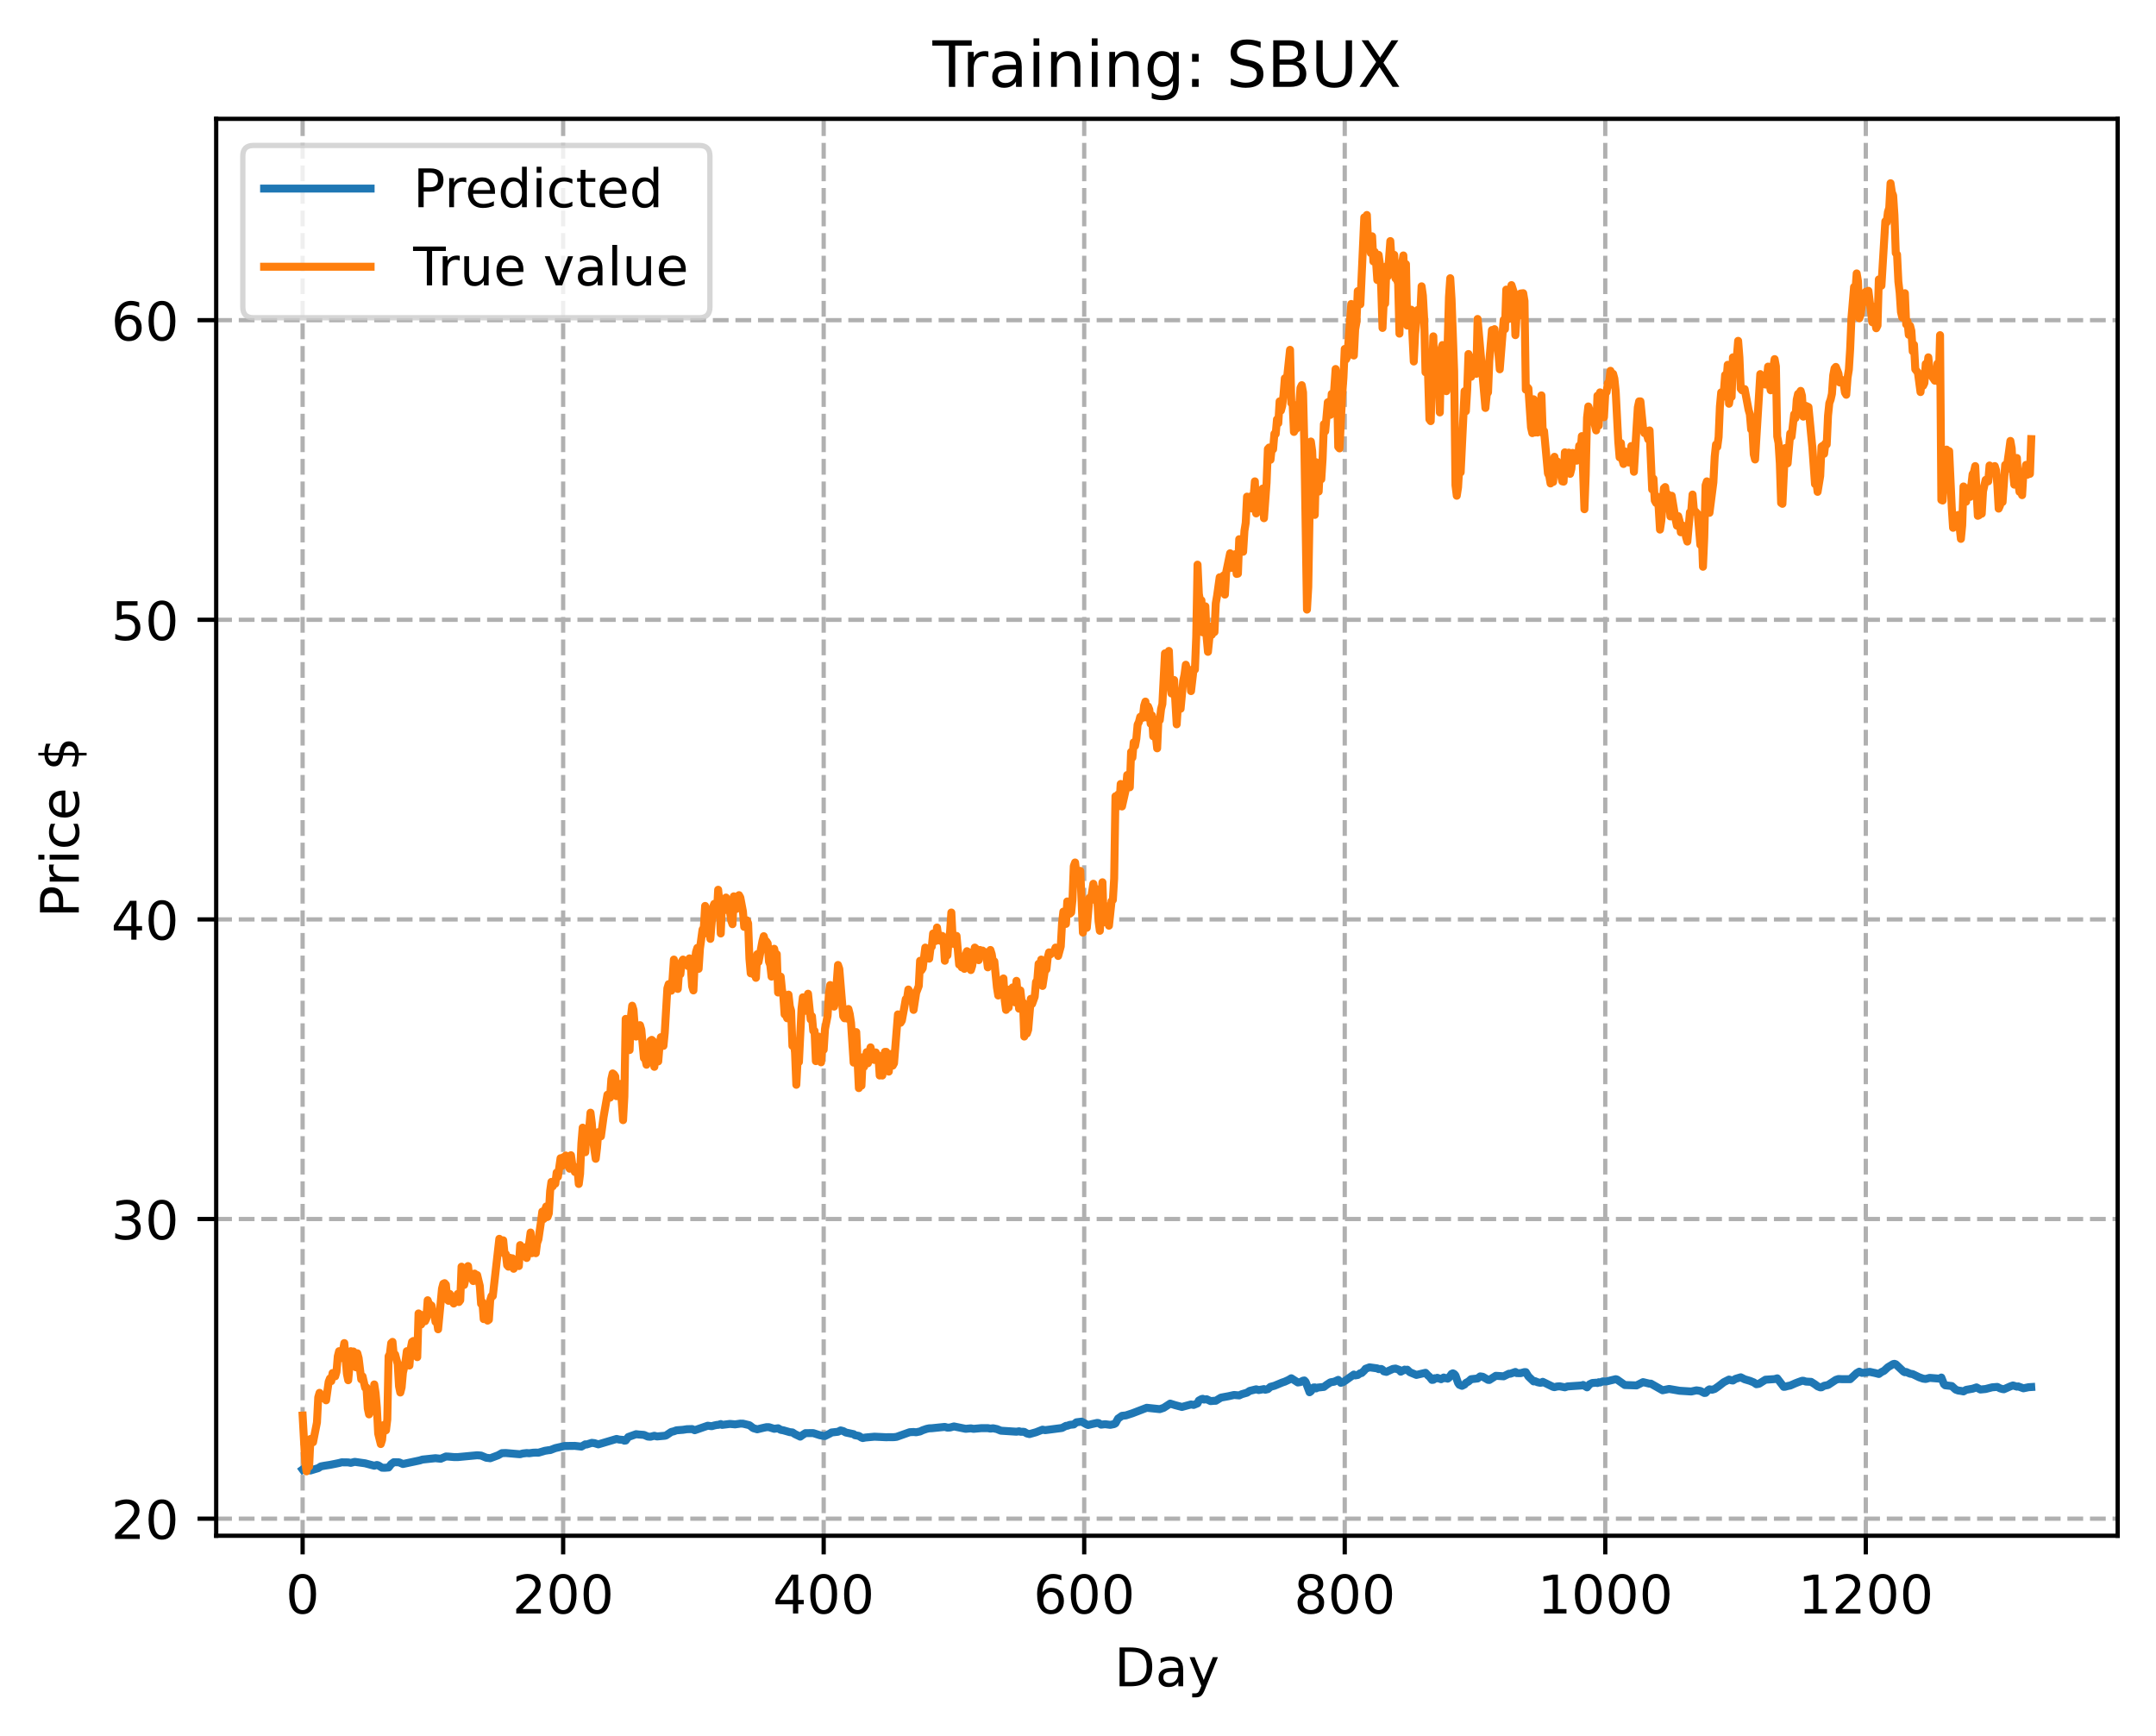 <?xml version="1.0" encoding="utf-8" standalone="no"?>
<!DOCTYPE svg PUBLIC "-//W3C//DTD SVG 1.1//EN"
  "http://www.w3.org/Graphics/SVG/1.1/DTD/svg11.dtd">
<!-- Created with matplotlib (https://matplotlib.org/) -->
<svg height="325.986pt" version="1.1" viewBox="0 0 404.923 325.986" width="404.923pt" xmlns="http://www.w3.org/2000/svg" xmlns:xlink="http://www.w3.org/1999/xlink">
 <defs>
  <style type="text/css">
*{stroke-linecap:butt;stroke-linejoin:round;}
  </style>
 </defs>
 <g id="figure_1">
  <g id="patch_1">
   <path d="M 0 325.986 
L 404.923 325.986 
L 404.923 0 
L 0 0 
z
" style="fill:#ffffff;"/>
  </g>
  <g id="axes_1">
   <g id="patch_2">
    <path d="M 40.603 288.43 
L 397.723 288.43 
L 397.723 22.318 
L 40.603 22.318 
z
" style="fill:#ffffff;"/>
   </g>
   <g id="matplotlib.axis_1">
    <g id="xtick_1">
     <g id="line2d_1">
      <path clip-path="url(#pb354786090)" d="M 56.836 288.43 
L 56.836 22.318 
" style="fill:none;stroke:#b0b0b0;stroke-dasharray:2.96,1.28;stroke-dashoffset:0;stroke-width:0.8;"/>
     </g>
     <g id="line2d_2">
      <defs>
       <path d="M 0 0 
L 0 3.5 
" id="m72a0cb906c" style="stroke:#000000;stroke-width:0.8;"/>
      </defs>
      <g>
       <use style="stroke:#000000;stroke-width:0.8;" x="56.836" xlink:href="#m72a0cb906c" y="288.43"/>
      </g>
     </g>
     <g id="text_1">
      <!-- 0 -->
      <defs>
       <path d="M 31.781 66.406 
Q 24.172 66.406 20.328 58.906 
Q 16.5 51.422 16.5 36.375 
Q 16.5 21.391 20.328 13.891 
Q 24.172 6.391 31.781 6.391 
Q 39.453 6.391 43.281 13.891 
Q 47.125 21.391 47.125 36.375 
Q 47.125 51.422 43.281 58.906 
Q 39.453 66.406 31.781 66.406 
z
M 31.781 74.219 
Q 44.047 74.219 50.516 64.516 
Q 56.984 54.828 56.984 36.375 
Q 56.984 17.969 50.516 8.266 
Q 44.047 -1.422 31.781 -1.422 
Q 19.531 -1.422 13.062 8.266 
Q 6.594 17.969 6.594 36.375 
Q 6.594 54.828 13.062 64.516 
Q 19.531 74.219 31.781 74.219 
z
" id="DejaVuSans-48"/>
      </defs>
      <g transform="translate(53.655 303.029)scale(0.1 -0.1)">
       <use xlink:href="#DejaVuSans-48"/>
      </g>
     </g>
    </g>
    <g id="xtick_2">
     <g id="line2d_3">
      <path clip-path="url(#pb354786090)" d="M 105.766 288.43 
L 105.766 22.318 
" style="fill:none;stroke:#b0b0b0;stroke-dasharray:2.96,1.28;stroke-dashoffset:0;stroke-width:0.8;"/>
     </g>
     <g id="line2d_4">
      <g>
       <use style="stroke:#000000;stroke-width:0.8;" x="105.766" xlink:href="#m72a0cb906c" y="288.43"/>
      </g>
     </g>
     <g id="text_2">
      <!-- 200 -->
      <defs>
       <path d="M 19.188 8.297 
L 53.609 8.297 
L 53.609 0 
L 7.328 0 
L 7.328 8.297 
Q 12.938 14.109 22.625 23.891 
Q 32.328 33.688 34.812 36.531 
Q 39.547 41.844 41.422 45.531 
Q 43.312 49.219 43.312 52.781 
Q 43.312 58.594 39.234 62.25 
Q 35.156 65.922 28.609 65.922 
Q 23.969 65.922 18.812 64.312 
Q 13.672 62.703 7.812 59.422 
L 7.812 69.391 
Q 13.766 71.781 18.938 73 
Q 24.125 74.219 28.422 74.219 
Q 39.75 74.219 46.484 68.547 
Q 53.219 62.891 53.219 53.422 
Q 53.219 48.922 51.531 44.891 
Q 49.859 40.875 45.406 35.406 
Q 44.188 33.984 37.641 27.219 
Q 31.109 20.453 19.188 8.297 
z
" id="DejaVuSans-50"/>
      </defs>
      <g transform="translate(96.223 303.029)scale(0.1 -0.1)">
       <use xlink:href="#DejaVuSans-50"/>
       <use x="63.623" xlink:href="#DejaVuSans-48"/>
       <use x="127.246" xlink:href="#DejaVuSans-48"/>
      </g>
     </g>
    </g>
    <g id="xtick_3">
     <g id="line2d_5">
      <path clip-path="url(#pb354786090)" d="M 154.697 288.43 
L 154.697 22.318 
" style="fill:none;stroke:#b0b0b0;stroke-dasharray:2.96,1.28;stroke-dashoffset:0;stroke-width:0.8;"/>
     </g>
     <g id="line2d_6">
      <g>
       <use style="stroke:#000000;stroke-width:0.8;" x="154.697" xlink:href="#m72a0cb906c" y="288.43"/>
      </g>
     </g>
     <g id="text_3">
      <!-- 400 -->
      <defs>
       <path d="M 37.797 64.312 
L 12.891 25.391 
L 37.797 25.391 
z
M 35.203 72.906 
L 47.609 72.906 
L 47.609 25.391 
L 58.016 25.391 
L 58.016 17.188 
L 47.609 17.188 
L 47.609 0 
L 37.797 0 
L 37.797 17.188 
L 4.891 17.188 
L 4.891 26.703 
z
" id="DejaVuSans-52"/>
      </defs>
      <g transform="translate(145.153 303.029)scale(0.1 -0.1)">
       <use xlink:href="#DejaVuSans-52"/>
       <use x="63.623" xlink:href="#DejaVuSans-48"/>
       <use x="127.246" xlink:href="#DejaVuSans-48"/>
      </g>
     </g>
    </g>
    <g id="xtick_4">
     <g id="line2d_7">
      <path clip-path="url(#pb354786090)" d="M 203.628 288.43 
L 203.628 22.318 
" style="fill:none;stroke:#b0b0b0;stroke-dasharray:2.96,1.28;stroke-dashoffset:0;stroke-width:0.8;"/>
     </g>
     <g id="line2d_8">
      <g>
       <use style="stroke:#000000;stroke-width:0.8;" x="203.628" xlink:href="#m72a0cb906c" y="288.43"/>
      </g>
     </g>
     <g id="text_4">
      <!-- 600 -->
      <defs>
       <path d="M 33.016 40.375 
Q 26.375 40.375 22.484 35.828 
Q 18.609 31.297 18.609 23.391 
Q 18.609 15.531 22.484 10.953 
Q 26.375 6.391 33.016 6.391 
Q 39.656 6.391 43.531 10.953 
Q 47.406 15.531 47.406 23.391 
Q 47.406 31.297 43.531 35.828 
Q 39.656 40.375 33.016 40.375 
z
M 52.594 71.297 
L 52.594 62.312 
Q 48.875 64.062 45.094 64.984 
Q 41.312 65.922 37.594 65.922 
Q 27.828 65.922 22.672 59.328 
Q 17.531 52.734 16.797 39.406 
Q 19.672 43.656 24.016 45.922 
Q 28.375 48.188 33.594 48.188 
Q 44.578 48.188 50.953 41.516 
Q 57.328 34.859 57.328 23.391 
Q 57.328 12.156 50.688 5.359 
Q 44.047 -1.422 33.016 -1.422 
Q 20.359 -1.422 13.672 8.266 
Q 6.984 17.969 6.984 36.375 
Q 6.984 53.656 15.188 63.938 
Q 23.391 74.219 37.203 74.219 
Q 40.922 74.219 44.703 73.484 
Q 48.484 72.75 52.594 71.297 
z
" id="DejaVuSans-54"/>
      </defs>
      <g transform="translate(194.084 303.029)scale(0.1 -0.1)">
       <use xlink:href="#DejaVuSans-54"/>
       <use x="63.623" xlink:href="#DejaVuSans-48"/>
       <use x="127.246" xlink:href="#DejaVuSans-48"/>
      </g>
     </g>
    </g>
    <g id="xtick_5">
     <g id="line2d_9">
      <path clip-path="url(#pb354786090)" d="M 252.558 288.43 
L 252.558 22.318 
" style="fill:none;stroke:#b0b0b0;stroke-dasharray:2.96,1.28;stroke-dashoffset:0;stroke-width:0.8;"/>
     </g>
     <g id="line2d_10">
      <g>
       <use style="stroke:#000000;stroke-width:0.8;" x="252.558" xlink:href="#m72a0cb906c" y="288.43"/>
      </g>
     </g>
     <g id="text_5">
      <!-- 800 -->
      <defs>
       <path d="M 31.781 34.625 
Q 24.75 34.625 20.719 30.859 
Q 16.703 27.094 16.703 20.516 
Q 16.703 13.922 20.719 10.156 
Q 24.75 6.391 31.781 6.391 
Q 38.812 6.391 42.859 10.172 
Q 46.922 13.969 46.922 20.516 
Q 46.922 27.094 42.891 30.859 
Q 38.875 34.625 31.781 34.625 
z
M 21.922 38.812 
Q 15.578 40.375 12.031 44.719 
Q 8.5 49.078 8.5 55.328 
Q 8.5 64.062 14.719 69.141 
Q 20.953 74.219 31.781 74.219 
Q 42.672 74.219 48.875 69.141 
Q 55.078 64.062 55.078 55.328 
Q 55.078 49.078 51.531 44.719 
Q 48 40.375 41.703 38.812 
Q 48.828 37.156 52.797 32.312 
Q 56.781 27.484 56.781 20.516 
Q 56.781 9.906 50.312 4.234 
Q 43.844 -1.422 31.781 -1.422 
Q 19.734 -1.422 13.25 4.234 
Q 6.781 9.906 6.781 20.516 
Q 6.781 27.484 10.781 32.312 
Q 14.797 37.156 21.922 38.812 
z
M 18.312 54.391 
Q 18.312 48.734 21.844 45.562 
Q 25.391 42.391 31.781 42.391 
Q 38.141 42.391 41.719 45.562 
Q 45.312 48.734 45.312 54.391 
Q 45.312 60.062 41.719 63.234 
Q 38.141 66.406 31.781 66.406 
Q 25.391 66.406 21.844 63.234 
Q 18.312 60.062 18.312 54.391 
z
" id="DejaVuSans-56"/>
      </defs>
      <g transform="translate(243.015 303.029)scale(0.1 -0.1)">
       <use xlink:href="#DejaVuSans-56"/>
       <use x="63.623" xlink:href="#DejaVuSans-48"/>
       <use x="127.246" xlink:href="#DejaVuSans-48"/>
      </g>
     </g>
    </g>
    <g id="xtick_6">
     <g id="line2d_11">
      <path clip-path="url(#pb354786090)" d="M 301.489 288.43 
L 301.489 22.318 
" style="fill:none;stroke:#b0b0b0;stroke-dasharray:2.96,1.28;stroke-dashoffset:0;stroke-width:0.8;"/>
     </g>
     <g id="line2d_12">
      <g>
       <use style="stroke:#000000;stroke-width:0.8;" x="301.489" xlink:href="#m72a0cb906c" y="288.43"/>
      </g>
     </g>
     <g id="text_6">
      <!-- 1000 -->
      <defs>
       <path d="M 12.406 8.297 
L 28.516 8.297 
L 28.516 63.922 
L 10.984 60.406 
L 10.984 69.391 
L 28.422 72.906 
L 38.281 72.906 
L 38.281 8.297 
L 54.391 8.297 
L 54.391 0 
L 12.406 0 
z
" id="DejaVuSans-49"/>
      </defs>
      <g transform="translate(288.764 303.029)scale(0.1 -0.1)">
       <use xlink:href="#DejaVuSans-49"/>
       <use x="63.623" xlink:href="#DejaVuSans-48"/>
       <use x="127.246" xlink:href="#DejaVuSans-48"/>
       <use x="190.869" xlink:href="#DejaVuSans-48"/>
      </g>
     </g>
    </g>
    <g id="xtick_7">
     <g id="line2d_13">
      <path clip-path="url(#pb354786090)" d="M 350.419 288.43 
L 350.419 22.318 
" style="fill:none;stroke:#b0b0b0;stroke-dasharray:2.96,1.28;stroke-dashoffset:0;stroke-width:0.8;"/>
     </g>
     <g id="line2d_14">
      <g>
       <use style="stroke:#000000;stroke-width:0.8;" x="350.419" xlink:href="#m72a0cb906c" y="288.43"/>
      </g>
     </g>
     <g id="text_7">
      <!-- 1200 -->
      <g transform="translate(337.694 303.029)scale(0.1 -0.1)">
       <use xlink:href="#DejaVuSans-49"/>
       <use x="63.623" xlink:href="#DejaVuSans-50"/>
       <use x="127.246" xlink:href="#DejaVuSans-48"/>
       <use x="190.869" xlink:href="#DejaVuSans-48"/>
      </g>
     </g>
    </g>
    <g id="text_8">
     <!-- Day -->
     <defs>
      <path d="M 19.672 64.797 
L 19.672 8.109 
L 31.594 8.109 
Q 46.688 8.109 53.688 14.938 
Q 60.688 21.781 60.688 36.531 
Q 60.688 51.172 53.688 57.984 
Q 46.688 64.797 31.594 64.797 
z
M 9.812 72.906 
L 30.078 72.906 
Q 51.266 72.906 61.172 64.094 
Q 71.094 55.281 71.094 36.531 
Q 71.094 17.672 61.125 8.828 
Q 51.172 0 30.078 0 
L 9.812 0 
z
" id="DejaVuSans-68"/>
      <path d="M 34.281 27.484 
Q 23.391 27.484 19.188 25 
Q 14.984 22.516 14.984 16.5 
Q 14.984 11.719 18.141 8.906 
Q 21.297 6.109 26.703 6.109 
Q 34.188 6.109 38.703 11.406 
Q 43.219 16.703 43.219 25.484 
L 43.219 27.484 
z
M 52.203 31.203 
L 52.203 0 
L 43.219 0 
L 43.219 8.297 
Q 40.141 3.328 35.547 0.953 
Q 30.953 -1.422 24.312 -1.422 
Q 15.922 -1.422 10.953 3.297 
Q 6 8.016 6 15.922 
Q 6 25.141 12.172 29.828 
Q 18.359 34.516 30.609 34.516 
L 43.219 34.516 
L 43.219 35.406 
Q 43.219 41.609 39.141 45 
Q 35.062 48.391 27.688 48.391 
Q 23 48.391 18.547 47.266 
Q 14.109 46.141 10.016 43.891 
L 10.016 52.203 
Q 14.938 54.109 19.578 55.047 
Q 24.219 56 28.609 56 
Q 40.484 56 46.344 49.844 
Q 52.203 43.703 52.203 31.203 
z
" id="DejaVuSans-97"/>
      <path d="M 32.172 -5.078 
Q 28.375 -14.844 24.75 -17.812 
Q 21.141 -20.797 15.094 -20.797 
L 7.906 -20.797 
L 7.906 -13.281 
L 13.188 -13.281 
Q 16.891 -13.281 18.938 -11.516 
Q 21 -9.766 23.484 -3.219 
L 25.094 0.875 
L 2.984 54.688 
L 12.5 54.688 
L 29.594 11.922 
L 46.688 54.688 
L 56.203 54.688 
z
" id="DejaVuSans-121"/>
     </defs>
     <g transform="translate(209.29 316.707)scale(0.1 -0.1)">
      <use xlink:href="#DejaVuSans-68"/>
      <use x="77.002" xlink:href="#DejaVuSans-97"/>
      <use x="138.281" xlink:href="#DejaVuSans-121"/>
     </g>
    </g>
   </g>
   <g id="matplotlib.axis_2">
    <g id="ytick_1">
     <g id="line2d_15">
      <path clip-path="url(#pb354786090)" d="M 40.603 285.225 
L 397.723 285.225 
" style="fill:none;stroke:#b0b0b0;stroke-dasharray:2.96,1.28;stroke-dashoffset:0;stroke-width:0.8;"/>
     </g>
     <g id="line2d_16">
      <defs>
       <path d="M 0 0 
L -3.5 0 
" id="m57596d3635" style="stroke:#000000;stroke-width:0.8;"/>
      </defs>
      <g>
       <use style="stroke:#000000;stroke-width:0.8;" x="40.603" xlink:href="#m57596d3635" y="285.225"/>
      </g>
     </g>
     <g id="text_9">
      <!-- 20 -->
      <g transform="translate(20.878 289.025)scale(0.1 -0.1)">
       <use xlink:href="#DejaVuSans-50"/>
       <use x="63.623" xlink:href="#DejaVuSans-48"/>
      </g>
     </g>
    </g>
    <g id="ytick_2">
     <g id="line2d_17">
      <path clip-path="url(#pb354786090)" d="M 40.603 228.952 
L 397.723 228.952 
" style="fill:none;stroke:#b0b0b0;stroke-dasharray:2.96,1.28;stroke-dashoffset:0;stroke-width:0.8;"/>
     </g>
     <g id="line2d_18">
      <g>
       <use style="stroke:#000000;stroke-width:0.8;" x="40.603" xlink:href="#m57596d3635" y="228.952"/>
      </g>
     </g>
     <g id="text_10">
      <!-- 30 -->
      <defs>
       <path d="M 40.578 39.312 
Q 47.656 37.797 51.625 33 
Q 55.609 28.219 55.609 21.188 
Q 55.609 10.406 48.188 4.484 
Q 40.766 -1.422 27.094 -1.422 
Q 22.516 -1.422 17.656 -0.516 
Q 12.797 0.391 7.625 2.203 
L 7.625 11.719 
Q 11.719 9.328 16.594 8.109 
Q 21.484 6.891 26.812 6.891 
Q 36.078 6.891 40.938 10.547 
Q 45.797 14.203 45.797 21.188 
Q 45.797 27.641 41.281 31.266 
Q 36.766 34.906 28.719 34.906 
L 20.219 34.906 
L 20.219 43.016 
L 29.109 43.016 
Q 36.375 43.016 40.234 45.922 
Q 44.094 48.828 44.094 54.297 
Q 44.094 59.906 40.109 62.906 
Q 36.141 65.922 28.719 65.922 
Q 24.656 65.922 20.016 65.031 
Q 15.375 64.156 9.812 62.312 
L 9.812 71.094 
Q 15.438 72.656 20.344 73.438 
Q 25.25 74.219 29.594 74.219 
Q 40.828 74.219 47.359 69.109 
Q 53.906 64.016 53.906 55.328 
Q 53.906 49.266 50.438 45.094 
Q 46.969 40.922 40.578 39.312 
z
" id="DejaVuSans-51"/>
      </defs>
      <g transform="translate(20.878 232.751)scale(0.1 -0.1)">
       <use xlink:href="#DejaVuSans-51"/>
       <use x="63.623" xlink:href="#DejaVuSans-48"/>
      </g>
     </g>
    </g>
    <g id="ytick_3">
     <g id="line2d_19">
      <path clip-path="url(#pb354786090)" d="M 40.603 172.678 
L 397.723 172.678 
" style="fill:none;stroke:#b0b0b0;stroke-dasharray:2.96,1.28;stroke-dashoffset:0;stroke-width:0.8;"/>
     </g>
     <g id="line2d_20">
      <g>
       <use style="stroke:#000000;stroke-width:0.8;" x="40.603" xlink:href="#m57596d3635" y="172.678"/>
      </g>
     </g>
     <g id="text_11">
      <!-- 40 -->
      <g transform="translate(20.878 176.477)scale(0.1 -0.1)">
       <use xlink:href="#DejaVuSans-52"/>
       <use x="63.623" xlink:href="#DejaVuSans-48"/>
      </g>
     </g>
    </g>
    <g id="ytick_4">
     <g id="line2d_21">
      <path clip-path="url(#pb354786090)" d="M 40.603 116.405 
L 397.723 116.405 
" style="fill:none;stroke:#b0b0b0;stroke-dasharray:2.96,1.28;stroke-dashoffset:0;stroke-width:0.8;"/>
     </g>
     <g id="line2d_22">
      <g>
       <use style="stroke:#000000;stroke-width:0.8;" x="40.603" xlink:href="#m57596d3635" y="116.405"/>
      </g>
     </g>
     <g id="text_12">
      <!-- 50 -->
      <defs>
       <path d="M 10.797 72.906 
L 49.516 72.906 
L 49.516 64.594 
L 19.828 64.594 
L 19.828 46.734 
Q 21.969 47.469 24.109 47.828 
Q 26.266 48.188 28.422 48.188 
Q 40.625 48.188 47.75 41.5 
Q 54.891 34.812 54.891 23.391 
Q 54.891 11.625 47.562 5.094 
Q 40.234 -1.422 26.906 -1.422 
Q 22.312 -1.422 17.547 -0.641 
Q 12.797 0.141 7.719 1.703 
L 7.719 11.625 
Q 12.109 9.234 16.797 8.062 
Q 21.484 6.891 26.703 6.891 
Q 35.156 6.891 40.078 11.328 
Q 45.016 15.766 45.016 23.391 
Q 45.016 31 40.078 35.438 
Q 35.156 39.891 26.703 39.891 
Q 22.75 39.891 18.812 39.016 
Q 14.891 38.141 10.797 36.281 
z
" id="DejaVuSans-53"/>
      </defs>
      <g transform="translate(20.878 120.204)scale(0.1 -0.1)">
       <use xlink:href="#DejaVuSans-53"/>
       <use x="63.623" xlink:href="#DejaVuSans-48"/>
      </g>
     </g>
    </g>
    <g id="ytick_5">
     <g id="line2d_23">
      <path clip-path="url(#pb354786090)" d="M 40.603 60.131 
L 397.723 60.131 
" style="fill:none;stroke:#b0b0b0;stroke-dasharray:2.96,1.28;stroke-dashoffset:0;stroke-width:0.8;"/>
     </g>
     <g id="line2d_24">
      <g>
       <use style="stroke:#000000;stroke-width:0.8;" x="40.603" xlink:href="#m57596d3635" y="60.131"/>
      </g>
     </g>
     <g id="text_13">
      <!-- 60 -->
      <g transform="translate(20.878 63.93)scale(0.1 -0.1)">
       <use xlink:href="#DejaVuSans-54"/>
       <use x="63.623" xlink:href="#DejaVuSans-48"/>
      </g>
     </g>
    </g>
    <g id="text_14">
     <!-- Price $ -->
     <defs>
      <path d="M 19.672 64.797 
L 19.672 37.406 
L 32.078 37.406 
Q 38.969 37.406 42.719 40.969 
Q 46.484 44.531 46.484 51.125 
Q 46.484 57.672 42.719 61.234 
Q 38.969 64.797 32.078 64.797 
z
M 9.812 72.906 
L 32.078 72.906 
Q 44.344 72.906 50.609 67.359 
Q 56.891 61.812 56.891 51.125 
Q 56.891 40.328 50.609 34.812 
Q 44.344 29.297 32.078 29.297 
L 19.672 29.297 
L 19.672 0 
L 9.812 0 
z
" id="DejaVuSans-80"/>
      <path d="M 41.109 46.297 
Q 39.594 47.172 37.812 47.578 
Q 36.031 48 33.891 48 
Q 26.266 48 22.188 43.047 
Q 18.109 38.094 18.109 28.812 
L 18.109 0 
L 9.078 0 
L 9.078 54.688 
L 18.109 54.688 
L 18.109 46.188 
Q 20.953 51.172 25.484 53.578 
Q 30.031 56 36.531 56 
Q 37.453 56 38.578 55.875 
Q 39.703 55.766 41.062 55.516 
z
" id="DejaVuSans-114"/>
      <path d="M 9.422 54.688 
L 18.406 54.688 
L 18.406 0 
L 9.422 0 
z
M 9.422 75.984 
L 18.406 75.984 
L 18.406 64.594 
L 9.422 64.594 
z
" id="DejaVuSans-105"/>
      <path d="M 48.781 52.594 
L 48.781 44.188 
Q 44.969 46.297 41.141 47.344 
Q 37.312 48.391 33.406 48.391 
Q 24.656 48.391 19.812 42.844 
Q 14.984 37.312 14.984 27.297 
Q 14.984 17.281 19.812 11.734 
Q 24.656 6.203 33.406 6.203 
Q 37.312 6.203 41.141 7.25 
Q 44.969 8.297 48.781 10.406 
L 48.781 2.094 
Q 45.016 0.344 40.984 -0.531 
Q 36.969 -1.422 32.422 -1.422 
Q 20.062 -1.422 12.781 6.344 
Q 5.516 14.109 5.516 27.297 
Q 5.516 40.672 12.859 48.328 
Q 20.219 56 33.016 56 
Q 37.156 56 41.109 55.141 
Q 45.062 54.297 48.781 52.594 
z
" id="DejaVuSans-99"/>
      <path d="M 56.203 29.594 
L 56.203 25.203 
L 14.891 25.203 
Q 15.484 15.922 20.484 11.062 
Q 25.484 6.203 34.422 6.203 
Q 39.594 6.203 44.453 7.469 
Q 49.312 8.734 54.109 11.281 
L 54.109 2.781 
Q 49.266 0.734 44.188 -0.344 
Q 39.109 -1.422 33.891 -1.422 
Q 20.797 -1.422 13.156 6.188 
Q 5.516 13.812 5.516 26.812 
Q 5.516 40.234 12.766 48.109 
Q 20.016 56 32.328 56 
Q 43.359 56 49.781 48.891 
Q 56.203 41.797 56.203 29.594 
z
M 47.219 32.234 
Q 47.125 39.594 43.094 43.984 
Q 39.062 48.391 32.422 48.391 
Q 24.906 48.391 20.391 44.141 
Q 15.875 39.891 15.188 32.172 
z
" id="DejaVuSans-101"/>
      <path id="DejaVuSans-32"/>
      <path d="M 33.797 -14.703 
L 28.906 -14.703 
L 28.859 0 
Q 23.734 0.094 18.609 1.188 
Q 13.484 2.297 8.297 4.5 
L 8.297 13.281 
Q 13.281 10.156 18.375 8.562 
Q 23.484 6.984 28.906 6.938 
L 28.906 29.203 
Q 18.109 30.953 13.203 35.156 
Q 8.297 39.359 8.297 46.688 
Q 8.297 54.641 13.625 59.219 
Q 18.953 63.812 28.906 64.5 
L 28.906 75.984 
L 33.797 75.984 
L 33.797 64.656 
Q 38.328 64.453 42.578 63.688 
Q 46.828 62.938 50.875 61.625 
L 50.875 53.078 
Q 46.828 55.125 42.547 56.25 
Q 38.281 57.375 33.797 57.562 
L 33.797 36.719 
Q 44.875 35.016 50.094 30.609 
Q 55.328 26.219 55.328 18.609 
Q 55.328 10.359 49.781 5.594 
Q 44.234 0.828 33.797 0.094 
z
M 28.906 37.594 
L 28.906 57.625 
Q 23.25 56.984 20.266 54.391 
Q 17.281 51.812 17.281 47.516 
Q 17.281 43.312 20.031 40.969 
Q 22.797 38.625 28.906 37.594 
z
M 33.797 28.219 
L 33.797 7.078 
Q 39.984 7.906 43.141 10.594 
Q 46.297 13.281 46.297 17.672 
Q 46.297 21.969 43.281 24.5 
Q 40.281 27.047 33.797 28.219 
z
" id="DejaVuSans-36"/>
     </defs>
     <g transform="translate(14.798 172.342)rotate(-90)scale(0.1 -0.1)">
      <use xlink:href="#DejaVuSans-80"/>
      <use x="58.553" xlink:href="#DejaVuSans-114"/>
      <use x="99.666" xlink:href="#DejaVuSans-105"/>
      <use x="127.449" xlink:href="#DejaVuSans-99"/>
      <use x="182.43" xlink:href="#DejaVuSans-101"/>
      <use x="243.953" xlink:href="#DejaVuSans-32"/>
      <use x="275.74" xlink:href="#DejaVuSans-36"/>
     </g>
    </g>
   </g>
   <g id="line2d_25">
    <path clip-path="url(#pb354786090)" d="M 56.836 275.993 
L 57.081 275.816 
L 57.325 275.83 
L 58.059 276.127 
L 58.304 276.177 
L 59.038 275.955 
L 59.772 275.737 
L 60.261 275.411 
L 60.995 275.273 
L 61.974 275.121 
L 62.952 274.926 
L 63.686 274.774 
L 64.175 274.643 
L 65.399 274.658 
L 65.888 274.745 
L 66.622 274.557 
L 68.579 274.831 
L 70.292 275.283 
L 70.781 275.142 
L 71.026 275.205 
L 71.76 275.655 
L 72.249 275.669 
L 72.983 275.613 
L 73.472 274.987 
L 73.962 274.623 
L 74.94 274.643 
L 75.674 274.959 
L 78.855 274.284 
L 79.344 274.126 
L 81.79 273.868 
L 82.769 273.973 
L 83.748 273.548 
L 84.237 273.568 
L 85.216 273.654 
L 85.95 273.663 
L 89.619 273.317 
L 90.353 273.375 
L 91.332 273.784 
L 91.821 273.839 
L 92.066 273.878 
L 93.534 273.329 
L 94.268 272.923 
L 95.002 272.897 
L 97.448 273.11 
L 97.693 273.118 
L 98.182 272.986 
L 98.916 272.903 
L 99.405 272.936 
L 100.139 272.839 
L 100.629 272.818 
L 101.118 272.836 
L 101.852 272.623 
L 102.341 272.477 
L 103.075 272.361 
L 103.32 272.352 
L 104.299 271.975 
L 105.277 271.752 
L 106.011 271.578 
L 107.968 271.555 
L 109.192 271.69 
L 109.926 271.264 
L 110.17 271.296 
L 111.149 270.987 
L 111.638 271.042 
L 112.372 271.27 
L 115.797 270.252 
L 116.287 270.371 
L 117.02 270.435 
L 117.265 270.58 
L 117.51 270.548 
L 117.999 269.889 
L 119.467 269.36 
L 119.956 269.42 
L 120.935 269.493 
L 121.669 269.805 
L 122.158 269.844 
L 122.892 269.655 
L 123.381 269.785 
L 124.849 269.654 
L 125.094 269.592 
L 126.073 268.935 
L 126.562 268.815 
L 127.051 268.631 
L 128.275 268.536 
L 129.008 268.424 
L 129.987 268.398 
L 130.476 268.616 
L 132.923 267.768 
L 133.657 267.86 
L 134.146 267.724 
L 134.636 267.619 
L 134.88 267.613 
L 135.369 267.461 
L 135.614 267.614 
L 136.348 267.523 
L 137.082 267.43 
L 138.061 267.516 
L 139.039 267.377 
L 139.529 267.382 
L 140.752 267.674 
L 141.486 268.232 
L 142.22 268.443 
L 143.198 268.207 
L 143.932 268.044 
L 144.422 268.042 
L 145.4 268.348 
L 146.134 268.247 
L 146.624 268.546 
L 147.113 268.629 
L 148.336 268.979 
L 148.825 269.026 
L 149.315 269.35 
L 150.293 269.82 
L 150.783 269.473 
L 151.272 269.162 
L 152.74 269.157 
L 153.963 269.547 
L 154.697 269.698 
L 154.942 269.703 
L 155.92 269.206 
L 156.165 269.038 
L 157.388 268.906 
L 157.878 268.652 
L 158.367 268.777 
L 158.856 269.045 
L 160.324 269.355 
L 160.569 269.549 
L 161.303 269.683 
L 161.792 269.992 
L 162.037 270.086 
L 162.526 269.986 
L 164.239 269.831 
L 166.44 269.934 
L 166.93 269.916 
L 167.419 269.921 
L 167.908 269.916 
L 168.398 269.856 
L 170.844 268.987 
L 171.578 268.95 
L 172.067 268.996 
L 172.801 268.846 
L 173.291 268.614 
L 174.025 268.363 
L 174.514 268.258 
L 175.003 268.24 
L 177.45 267.989 
L 177.939 268.131 
L 178.428 268.105 
L 179.162 267.904 
L 181.364 268.351 
L 182.343 268.261 
L 182.832 268.355 
L 184.3 268.226 
L 185.523 268.223 
L 186.013 268.314 
L 186.502 268.248 
L 187.236 268.4 
L 187.97 268.703 
L 190.906 268.894 
L 191.395 268.812 
L 191.64 268.903 
L 192.129 268.905 
L 192.374 268.932 
L 192.863 269.221 
L 193.352 269.339 
L 194.575 268.994 
L 195.799 268.512 
L 196.288 268.604 
L 199.224 268.222 
L 199.469 268.186 
L 200.203 267.795 
L 200.447 267.783 
L 200.936 267.603 
L 201.67 267.528 
L 202.16 267.128 
L 203.138 267.004 
L 204.117 267.546 
L 204.362 267.634 
L 205.096 267.456 
L 206.074 267.241 
L 206.319 267.272 
L 206.808 267.569 
L 207.542 267.482 
L 208.521 267.607 
L 209.255 267.459 
L 209.499 267.309 
L 209.989 266.422 
L 210.478 266.086 
L 210.723 265.912 
L 211.457 265.832 
L 212.68 265.434 
L 215.371 264.4 
L 217.818 264.656 
L 218.551 264.412 
L 219.775 263.615 
L 220.753 263.921 
L 221.977 264.244 
L 223.689 263.774 
L 224.179 263.868 
L 224.912 263.568 
L 225.157 263.047 
L 225.646 262.771 
L 225.891 262.717 
L 226.136 262.855 
L 226.625 262.795 
L 227.359 263.145 
L 228.093 263.084 
L 228.338 263.083 
L 229.316 262.486 
L 230.784 262.217 
L 231.763 261.995 
L 232.741 262.078 
L 233.231 261.845 
L 234.209 261.564 
L 234.699 261.232 
L 235.922 260.929 
L 236.411 261.069 
L 237.145 260.937 
L 237.39 260.887 
L 237.634 261.011 
L 238.124 260.891 
L 238.613 260.464 
L 239.347 260.266 
L 240.815 259.656 
L 241.304 259.493 
L 242.038 259.154 
L 242.527 258.859 
L 243.751 259.648 
L 244.24 259.568 
L 244.729 259.31 
L 244.974 259.274 
L 245.219 259.537 
L 245.953 261.484 
L 246.197 261.308 
L 246.687 260.593 
L 246.931 260.572 
L 247.176 260.761 
L 247.421 260.614 
L 248.644 260.48 
L 249.133 260.099 
L 249.867 259.621 
L 250.601 259.493 
L 251.335 259.158 
L 251.824 259.708 
L 252.314 259.548 
L 254.271 258.16 
L 254.515 258.322 
L 255.005 258.24 
L 255.494 257.902 
L 255.739 257.873 
L 256.228 257.406 
L 256.473 257.073 
L 257.207 256.802 
L 258.675 257.001 
L 258.919 257.137 
L 259.409 257.109 
L 259.653 257.245 
L 259.898 257.551 
L 260.387 257.66 
L 260.876 257.429 
L 261.61 257.1 
L 262.1 257.033 
L 262.834 257.302 
L 263.078 257.62 
L 263.812 257.234 
L 264.057 257.305 
L 264.302 257.248 
L 264.791 257.719 
L 266.014 258.228 
L 267.727 257.832 
L 268.216 258.357 
L 268.461 258.554 
L 268.95 259.165 
L 269.195 259.139 
L 269.439 258.85 
L 269.684 258.904 
L 269.929 258.771 
L 270.663 259.034 
L 271.152 258.716 
L 271.397 258.853 
L 271.641 258.809 
L 271.886 258.932 
L 272.131 258.756 
L 272.62 258.047 
L 272.864 257.929 
L 273.109 258.046 
L 273.354 258.33 
L 273.843 259.732 
L 274.088 260.079 
L 274.577 260.276 
L 275.066 260.028 
L 275.311 259.728 
L 275.8 259.466 
L 276.29 259.031 
L 277.513 258.898 
L 278.002 258.504 
L 278.491 258.577 
L 279.47 259.154 
L 279.715 259.175 
L 280.938 258.394 
L 282.406 258.489 
L 283.385 258.006 
L 283.629 258.017 
L 284.608 257.672 
L 284.852 257.882 
L 285.586 257.9 
L 286.32 257.698 
L 286.565 257.71 
L 287.054 258.512 
L 288.033 259.447 
L 288.278 259.395 
L 288.767 259.6 
L 289.256 259.706 
L 289.501 259.679 
L 289.746 259.525 
L 290.969 260.123 
L 291.703 260.474 
L 291.947 260.526 
L 292.437 260.402 
L 292.926 260.366 
L 293.905 260.559 
L 294.394 260.389 
L 297.085 260.208 
L 297.33 260.115 
L 298.064 260.561 
L 298.553 259.977 
L 299.042 259.747 
L 299.776 259.693 
L 300.021 259.747 
L 300.266 259.598 
L 300.51 259.653 
L 301 259.45 
L 301.734 259.445 
L 303.446 259.031 
L 303.691 259.091 
L 305.159 260.123 
L 307.361 260.199 
L 308.584 259.583 
L 309.807 259.878 
L 310.052 259.866 
L 312.254 261.113 
L 313.477 260.862 
L 314.945 261.115 
L 315.434 261.202 
L 317.636 261.341 
L 318.615 261.124 
L 319.349 261.238 
L 320.082 261.616 
L 320.327 261.599 
L 320.816 261.079 
L 321.061 260.939 
L 321.55 261.007 
L 322.04 260.866 
L 322.774 260.35 
L 323.263 259.973 
L 323.752 259.595 
L 324.731 259.1 
L 325.22 259.249 
L 325.465 259.279 
L 325.954 258.967 
L 326.933 258.674 
L 327.667 259.049 
L 328.645 259.337 
L 329.379 259.634 
L 329.869 259.975 
L 330.358 259.893 
L 331.581 259.127 
L 333.294 259.014 
L 333.783 258.871 
L 335.006 260.467 
L 335.251 260.452 
L 335.74 260.314 
L 336.23 260.22 
L 337.208 259.791 
L 337.698 259.601 
L 338.431 259.336 
L 338.676 259.32 
L 339.165 259.48 
L 340.144 259.533 
L 340.878 259.999 
L 341.367 260.367 
L 341.857 260.564 
L 342.101 260.553 
L 342.591 260.27 
L 343.325 260.121 
L 344.792 259.159 
L 345.282 258.997 
L 346.016 259.028 
L 347.484 259.029 
L 347.973 258.577 
L 348.707 257.891 
L 349.196 257.616 
L 349.686 257.845 
L 350.419 257.779 
L 351.153 257.652 
L 351.643 257.762 
L 352.132 257.862 
L 352.866 258.05 
L 353.355 257.696 
L 353.845 257.456 
L 354.579 256.78 
L 355.557 256.191 
L 355.802 256.148 
L 356.046 256.225 
L 357.514 257.606 
L 357.759 257.724 
L 358.004 257.676 
L 358.738 257.997 
L 359.227 258.078 
L 360.45 258.672 
L 361.184 258.928 
L 361.674 258.991 
L 362.407 258.782 
L 364.365 258.936 
L 364.609 258.721 
L 365.099 259.962 
L 365.343 260.177 
L 366.567 260.318 
L 367.301 260.988 
L 367.79 261.163 
L 368.279 261.225 
L 368.768 261.326 
L 369.258 261.033 
L 370.481 260.817 
L 371.215 260.573 
L 371.704 260.843 
L 371.949 260.969 
L 372.928 260.872 
L 374.151 260.557 
L 375.129 260.483 
L 375.619 260.744 
L 376.108 260.889 
L 376.353 260.921 
L 377.576 260.378 
L 378.065 260.21 
L 378.799 260.433 
L 379.044 260.385 
L 380.022 260.744 
L 381.001 260.536 
L 381.49 260.504 
L 381.49 260.504 
" style="fill:none;stroke:#1f77b4;stroke-linecap:square;stroke-width:1.5;"/>
   </g>
   <g id="line2d_26">
    <path clip-path="url(#pb354786090)" d="M 56.836 265.867 
L 57.325 274.59 
L 57.57 276.334 
L 57.814 274.252 
L 58.059 275.434 
L 58.304 270.257 
L 58.548 270.369 
L 58.793 270.876 
L 59.527 267.162 
L 59.772 262.435 
L 60.016 261.59 
L 60.506 262.603 
L 60.995 262.378 
L 61.24 262.997 
L 61.729 259.508 
L 61.974 258.889 
L 62.218 259.396 
L 62.463 257.876 
L 62.952 258.495 
L 63.197 257.651 
L 63.441 254.725 
L 63.686 253.768 
L 63.931 254.781 
L 64.175 255.063 
L 64.665 252.249 
L 65.154 258.045 
L 65.399 259.227 
L 65.888 253.768 
L 66.133 254.05 
L 66.377 253.825 
L 66.867 256.807 
L 67.111 254.162 
L 67.356 255.063 
L 67.845 259.058 
L 68.09 258.495 
L 68.579 260.634 
L 68.824 260.578 
L 69.069 264.517 
L 69.313 265.642 
L 69.558 265.079 
L 69.802 265.023 
L 70.047 263.616 
L 70.292 260.015 
L 70.536 261.59 
L 70.781 264.404 
L 71.026 269.244 
L 71.515 271.213 
L 71.76 270.425 
L 72.004 267.668 
L 72.249 268.737 
L 72.494 268.625 
L 72.738 266.599 
L 72.983 254.725 
L 73.228 254.275 
L 73.472 252.249 
L 73.717 252.024 
L 73.962 254.669 
L 74.206 254.387 
L 74.696 256.188 
L 74.94 260.352 
L 75.185 261.534 
L 75.429 260.578 
L 75.674 257.82 
L 76.163 255.682 
L 76.408 253.768 
L 76.653 254.556 
L 76.897 256.47 
L 77.142 253.262 
L 77.387 252.024 
L 77.631 251.855 
L 77.876 252.08 
L 78.121 253.937 
L 78.365 254.894 
L 78.61 246.678 
L 78.855 246.847 
L 79.099 248.76 
L 79.344 248.141 
L 79.589 246.959 
L 79.833 248.141 
L 80.078 247.635 
L 80.323 244.202 
L 80.567 244.877 
L 81.056 245.215 
L 81.301 246.959 
L 81.546 246.734 
L 81.79 248.254 
L 82.035 247.972 
L 82.28 249.66 
L 83.014 242.007 
L 83.258 241.107 
L 83.503 240.994 
L 83.748 241.276 
L 83.992 244.033 
L 84.237 244.314 
L 84.482 243.02 
L 84.971 244.483 
L 85.216 244.821 
L 85.46 244.427 
L 85.95 243.02 
L 86.194 244.54 
L 86.439 244.202 
L 86.684 237.899 
L 86.928 240.15 
L 87.173 241.332 
L 87.417 240.207 
L 87.662 239.869 
L 87.907 237.787 
L 88.151 239.925 
L 88.396 239.644 
L 88.885 240.6 
L 89.13 239.194 
L 89.375 239.813 
L 89.619 239.475 
L 90.109 241.501 
L 90.353 244.877 
L 90.598 244.54 
L 90.843 247.747 
L 91.087 247.635 
L 91.332 245.327 
L 91.577 248.029 
L 91.821 247.86 
L 92.066 244.202 
L 92.311 243.414 
L 92.555 243.414 
L 93.778 232.666 
L 94.023 232.891 
L 94.268 233.791 
L 94.512 232.947 
L 94.757 235.48 
L 95.002 235.536 
L 95.246 237.618 
L 95.491 237.899 
L 95.736 236.211 
L 95.98 237.28 
L 96.225 236.324 
L 96.47 238.293 
L 96.714 237.28 
L 96.959 237.674 
L 97.204 237.505 
L 97.448 237.787 
L 97.693 233.848 
L 97.938 235.423 
L 98.182 234.298 
L 98.427 235.142 
L 98.672 234.242 
L 98.916 236.267 
L 99.161 235.142 
L 99.65 231.484 
L 99.895 235.367 
L 100.139 233.003 
L 100.629 235.367 
L 100.873 233.454 
L 101.118 232.778 
L 101.607 229.458 
L 101.852 227.545 
L 102.097 228.952 
L 102.341 227.32 
L 102.586 226.588 
L 102.831 228.558 
L 103.075 227.883 
L 103.32 223.718 
L 103.565 221.974 
L 103.809 222.818 
L 104.054 222.199 
L 104.299 222.312 
L 104.543 220.229 
L 104.788 221.017 
L 105.277 217.528 
L 105.522 218.991 
L 105.766 217.359 
L 106.011 218.204 
L 106.256 217.022 
L 106.5 217.247 
L 106.745 219.048 
L 106.99 219.498 
L 107.234 216.966 
L 107.479 218.71 
L 107.724 219.216 
L 107.968 220.117 
L 108.213 219.216 
L 108.458 219.61 
L 108.702 222.368 
L 108.947 220.454 
L 109.192 214.771 
L 109.436 211.788 
L 109.926 216.403 
L 110.17 212.182 
L 110.415 213.195 
L 110.66 211.957 
L 110.904 208.975 
L 111.149 210.944 
L 111.393 214.264 
L 111.883 217.641 
L 112.127 215.615 
L 112.372 212.632 
L 112.861 213.42 
L 113.351 209.819 
L 114.085 205.598 
L 114.329 206.105 
L 114.574 206.161 
L 114.819 202.672 
L 115.063 201.603 
L 115.308 201.772 
L 115.553 202.166 
L 115.797 205.88 
L 116.531 203.572 
L 117.02 210.382 
L 117.265 205.936 
L 117.51 191.361 
L 117.999 195.356 
L 118.244 197.214 
L 118.488 191.023 
L 118.733 188.885 
L 118.978 189.673 
L 119.222 192.937 
L 119.467 194.681 
L 119.712 192.543 
L 119.956 192.937 
L 120.201 192.543 
L 120.446 193.387 
L 120.935 198.733 
L 121.18 198.845 
L 121.424 199.971 
L 121.669 198.958 
L 121.914 198.789 
L 122.158 195.469 
L 122.403 195.3 
L 122.648 195.525 
L 122.892 200.365 
L 123.137 198.114 
L 123.381 197.495 
L 123.626 199.352 
L 123.871 196.313 
L 124.115 194.794 
L 124.36 195.075 
L 124.605 196.426 
L 124.849 193.95 
L 125.339 185.621 
L 125.583 184.833 
L 125.828 185.171 
L 126.073 186.071 
L 126.317 183.82 
L 126.562 180.219 
L 126.807 182.976 
L 127.051 183.595 
L 127.296 185.734 
L 127.541 182.414 
L 127.785 182.976 
L 128.03 180.613 
L 128.275 180.219 
L 128.519 181.232 
L 128.764 180.669 
L 129.008 180.613 
L 129.253 181.457 
L 129.498 179.994 
L 129.742 181.513 
L 129.987 185.227 
L 130.232 186.015 
L 130.476 180.782 
L 130.721 178.812 
L 130.966 178.024 
L 131.21 181.963 
L 131.455 178.193 
L 131.944 174.592 
L 132.189 174.198 
L 132.434 170.146 
L 132.923 175.379 
L 133.168 172.791 
L 133.412 176.336 
L 133.902 170.371 
L 134.146 169.752 
L 134.391 171.609 
L 134.636 171.609 
L 134.88 167.107 
L 135.125 169.527 
L 135.369 175.323 
L 135.614 169.302 
L 135.859 169.921 
L 136.103 170.934 
L 136.348 168.57 
L 136.593 169.471 
L 136.837 169.358 
L 137.327 172.903 
L 137.571 173.579 
L 137.816 168.345 
L 138.061 168.908 
L 138.305 170.709 
L 138.55 168.401 
L 138.795 168.12 
L 139.039 168.57 
L 139.529 171.159 
L 139.773 174.085 
L 140.263 172.847 
L 140.507 173.41 
L 140.752 180.05 
L 140.996 182.807 
L 141.241 182.582 
L 141.486 182.976 
L 141.73 182.639 
L 141.975 183.652 
L 142.22 179.206 
L 142.464 180.669 
L 143.198 176.73 
L 143.443 175.83 
L 143.688 176.73 
L 143.932 176.786 
L 144.177 177.18 
L 144.422 180.613 
L 144.666 181.232 
L 144.911 183.426 
L 145.4 178.193 
L 145.645 179.431 
L 145.89 179.206 
L 146.134 186.409 
L 146.379 185.452 
L 146.624 183.426 
L 146.868 185.903 
L 147.113 187.028 
L 147.357 190.517 
L 147.602 190.686 
L 147.847 191.249 
L 148.091 186.803 
L 148.336 188.998 
L 148.581 189.842 
L 148.825 196.426 
L 149.07 195.469 
L 149.315 197.664 
L 149.559 203.741 
L 149.804 198.958 
L 150.049 199.464 
L 150.538 189.448 
L 150.783 187.309 
L 151.027 188.153 
L 151.272 189.842 
L 151.517 187.647 
L 151.761 186.634 
L 152.251 191.474 
L 152.495 190.855 
L 152.74 193.612 
L 152.984 193.612 
L 153.229 199.296 
L 153.474 195.807 
L 153.718 194.681 
L 153.963 198.114 
L 154.208 199.521 
L 154.452 196.144 
L 154.697 197.157 
L 154.942 193.274 
L 155.431 190.798 
L 155.676 186.634 
L 155.92 185.002 
L 156.165 188.322 
L 156.41 188.829 
L 156.654 189.054 
L 156.899 187.872 
L 157.388 181.232 
L 157.633 181.963 
L 158.367 190.855 
L 158.612 191.249 
L 158.856 190.404 
L 159.101 191.305 
L 159.345 189.504 
L 159.59 190.461 
L 159.835 192.093 
L 160.324 199.577 
L 160.813 193.837 
L 161.303 204.36 
L 161.547 202.728 
L 161.792 203.91 
L 162.037 198.564 
L 162.281 200.365 
L 162.526 199.464 
L 162.771 197.607 
L 163.015 199.69 
L 163.26 197.72 
L 163.505 196.707 
L 163.994 199.014 
L 164.239 199.071 
L 164.483 197.664 
L 164.728 199.127 
L 164.972 198.226 
L 165.217 201.997 
L 165.462 201.547 
L 165.706 201.997 
L 166.196 197.551 
L 166.44 197.551 
L 166.685 200.309 
L 166.93 201.265 
L 167.174 198.17 
L 167.419 197.945 
L 167.664 200.14 
L 167.908 199.69 
L 168.642 190.517 
L 168.887 191.642 
L 169.132 192.093 
L 169.376 191.699 
L 169.866 189.054 
L 170.11 187.647 
L 170.355 187.534 
L 170.6 185.846 
L 170.844 186.24 
L 171.089 187.872 
L 171.333 187.309 
L 171.578 189.673 
L 172.067 186.465 
L 172.557 185.171 
L 172.801 180.444 
L 173.046 182.245 
L 173.291 181.851 
L 173.78 177.968 
L 174.025 178.137 
L 174.269 178.474 
L 174.514 180.05 
L 174.759 178.081 
L 175.003 177.799 
L 175.248 175.323 
L 175.493 176.392 
L 175.737 176.73 
L 175.982 174.198 
L 176.227 175.942 
L 176.471 176.617 
L 176.716 176.73 
L 176.96 175.773 
L 177.205 176.223 
L 177.45 180.444 
L 177.694 178.474 
L 177.939 179.431 
L 178.184 176.223 
L 178.428 175.098 
L 178.673 171.384 
L 178.918 176.223 
L 179.162 177.293 
L 179.652 175.773 
L 180.141 181.176 
L 180.386 179.6 
L 180.63 181.682 
L 180.875 180.782 
L 181.12 181.963 
L 181.364 179.375 
L 181.609 178.643 
L 181.854 178.812 
L 182.343 182.188 
L 182.588 181.401 
L 183.077 177.968 
L 183.321 178.193 
L 183.566 179.825 
L 183.811 180.331 
L 184.055 178.418 
L 184.3 178.868 
L 184.545 178.531 
L 184.789 178.812 
L 185.034 178.812 
L 185.279 179.769 
L 185.523 181.682 
L 185.768 180.669 
L 186.013 178.418 
L 186.257 179.206 
L 186.502 180.782 
L 186.747 180.557 
L 187.236 185.452 
L 187.481 186.972 
L 187.97 185.79 
L 188.459 183.764 
L 188.704 187.872 
L 188.948 189.673 
L 189.193 185.846 
L 189.438 189.223 
L 189.682 186.24 
L 189.927 186.015 
L 190.172 185.452 
L 190.416 187.872 
L 190.661 188.266 
L 190.906 184.214 
L 191.395 189.448 
L 191.64 186.015 
L 191.884 188.21 
L 192.129 188.266 
L 192.374 194.681 
L 192.618 193.106 
L 192.863 194.118 
L 193.108 193.387 
L 193.597 187.591 
L 193.842 188.547 
L 194.331 187.197 
L 194.575 184.439 
L 194.82 184.046 
L 195.065 181.007 
L 195.309 182.414 
L 195.554 180.219 
L 195.799 185.171 
L 196.288 181.963 
L 196.533 182.076 
L 196.777 179.825 
L 197.022 178.868 
L 197.267 179.262 
L 198.001 178.587 
L 198.245 177.968 
L 198.735 179.544 
L 199.224 177.743 
L 199.469 173.354 
L 199.713 171.215 
L 199.958 172.116 
L 200.203 173.522 
L 200.447 169.302 
L 200.936 171.609 
L 201.181 171.384 
L 201.426 168.964 
L 201.67 162.662 
L 201.915 161.986 
L 202.16 164.125 
L 202.404 165.194 
L 202.649 163.9 
L 202.894 163.562 
L 203.383 175.154 
L 203.628 171.44 
L 203.872 172.566 
L 204.117 174.254 
L 204.606 168.627 
L 204.851 169.133 
L 205.34 165.982 
L 205.585 167.614 
L 205.83 166.938 
L 206.074 168.627 
L 206.319 173.016 
L 206.563 174.817 
L 207.053 165.7 
L 207.297 173.241 
L 207.787 170.202 
L 208.031 171.496 
L 208.276 173.86 
L 208.765 169.246 
L 209.01 169.02 
L 209.255 164.969 
L 209.499 149.55 
L 209.744 149.831 
L 209.989 149.212 
L 210.233 151.407 
L 210.478 147.243 
L 210.723 151.463 
L 211.457 148.199 
L 211.701 145.554 
L 211.946 147.355 
L 212.191 147.862 
L 212.435 141.221 
L 212.68 142.291 
L 212.924 139.421 
L 213.169 140.096 
L 213.414 138.802 
L 213.658 136.1 
L 213.903 135.594 
L 214.148 134.637 
L 214.392 134.469 
L 214.637 134.806 
L 214.882 132.555 
L 215.126 131.767 
L 215.371 134.75 
L 215.616 132.668 
L 215.86 133.287 
L 216.105 135.932 
L 216.35 134.356 
L 216.594 138.295 
L 216.839 135.988 
L 217.328 140.546 
L 217.573 135.031 
L 217.818 135.256 
L 218.062 133.174 
L 218.307 132.218 
L 218.796 122.707 
L 219.041 123.551 
L 219.285 123.777 
L 219.53 122.257 
L 219.775 128.335 
L 220.019 130.248 
L 220.264 130.304 
L 220.509 127.716 
L 220.998 136.044 
L 221.243 132.161 
L 221.487 131.824 
L 221.732 133.118 
L 222.221 127.884 
L 222.466 126.703 
L 222.711 124.846 
L 223.2 126.872 
L 223.445 126.309 
L 223.689 129.798 
L 224.179 125.577 
L 224.423 125.746 
L 224.668 119.612 
L 224.912 106.05 
L 225.157 111.509 
L 225.402 112.972 
L 225.646 112.747 
L 225.891 118.768 
L 226.136 114.773 
L 226.38 113.872 
L 226.625 119.725 
L 226.87 122.426 
L 227.359 117.643 
L 227.604 119.218 
L 227.848 118.037 
L 228.093 118.712 
L 228.338 113.31 
L 228.582 111.903 
L 229.072 108.414 
L 229.316 110.609 
L 229.561 108.92 
L 229.806 108.076 
L 230.05 111.678 
L 230.295 107.457 
L 231.029 103.912 
L 231.273 106.669 
L 231.518 104.475 
L 231.763 106.726 
L 232.007 104.081 
L 232.252 107.795 
L 232.497 107.739 
L 232.741 101.267 
L 232.986 102.393 
L 233.231 101.605 
L 233.475 103.631 
L 233.72 99.691 
L 233.965 98.172 
L 234.209 93.276 
L 234.454 94.289 
L 234.699 94.458 
L 234.943 93.22 
L 235.188 95.527 
L 235.433 93.501 
L 235.677 90.406 
L 235.922 96.428 
L 236.167 96.034 
L 236.656 92.545 
L 237.145 91.757 
L 237.39 97.328 
L 237.879 90.688 
L 238.124 84.329 
L 238.368 84.047 
L 238.613 86.355 
L 238.858 84.104 
L 239.102 84.385 
L 239.347 81.459 
L 239.592 81.515 
L 239.836 78.758 
L 240.081 79.489 
L 240.326 75.381 
L 240.57 77.126 
L 240.815 76.225 
L 241.06 74.143 
L 241.304 71.048 
L 241.549 71.78 
L 241.794 70.317 
L 242.283 65.702 
L 242.527 75.719 
L 242.772 75.888 
L 243.017 81.121 
L 243.261 80.671 
L 243.506 80.502 
L 243.751 77.857 
L 243.995 76.45 
L 244.24 72.849 
L 244.485 72.342 
L 244.729 73.693 
L 244.974 83.71 
L 245.463 114.491 
L 245.708 110.271 
L 246.197 82.922 
L 246.442 84.723 
L 246.931 96.709 
L 247.176 86.805 
L 247.665 92.32 
L 247.91 87.086 
L 248.155 90.012 
L 248.399 86.186 
L 248.644 79.658 
L 248.888 81.009 
L 249.378 75.55 
L 249.622 75.438 
L 249.867 77.914 
L 250.112 73.974 
L 250.356 76.338 
L 250.846 69.304 
L 251.09 71.442 
L 251.335 83.935 
L 251.58 84.216 
L 252.069 74.312 
L 252.314 70.936 
L 252.558 65.533 
L 252.803 67.503 
L 253.048 66.997 
L 253.782 57.092 
L 254.026 59.231 
L 254.271 66.771 
L 254.515 61.876 
L 254.76 60.525 
L 255.005 54.673 
L 255.249 55.179 
L 255.494 57.149 
L 256.228 40.829 
L 256.473 44.881 
L 256.717 40.379 
L 256.962 46.063 
L 257.207 45.669 
L 257.451 47.526 
L 257.696 44.375 
L 257.941 49.102 
L 258.185 47.301 
L 258.43 49.045 
L 258.675 52.59 
L 258.919 47.864 
L 259.164 49.608 
L 259.409 54.11 
L 259.653 61.594 
L 259.898 56.305 
L 260.143 57.036 
L 260.387 50.002 
L 260.632 51.915 
L 261.121 45.275 
L 261.366 49.102 
L 261.61 47.807 
L 261.855 47.864 
L 262.1 52.309 
L 262.344 52.422 
L 262.589 53.266 
L 262.834 62.663 
L 263.078 50.283 
L 263.323 49.495 
L 263.568 47.976 
L 263.812 53.491 
L 264.057 49.608 
L 264.302 61.144 
L 264.791 60.244 
L 265.036 58.162 
L 265.525 67.897 
L 265.77 62.72 
L 266.259 58.218 
L 266.503 58.33 
L 266.748 59.062 
L 266.993 53.772 
L 267.237 55.517 
L 267.482 59.962 
L 267.727 69.923 
L 267.971 67.728 
L 268.216 70.654 
L 268.461 78.758 
L 268.705 79.095 
L 269.195 63.17 
L 269.439 72.117 
L 269.684 65.871 
L 269.929 71.386 
L 270.173 68.291 
L 270.418 77.463 
L 270.663 65.59 
L 270.907 64.802 
L 271.152 73.018 
L 271.397 67.953 
L 271.641 73.468 
L 272.131 55.798 
L 272.375 52.253 
L 272.62 56.192 
L 273.109 69.754 
L 273.354 91.138 
L 273.598 93.107 
L 273.843 91.532 
L 274.088 87.48 
L 274.332 88.718 
L 275.066 73.468 
L 275.311 77.238 
L 275.556 73.243 
L 275.8 66.49 
L 276.29 70.767 
L 276.534 67.165 
L 276.779 69.473 
L 277.024 69.36 
L 277.268 70.204 
L 277.513 59.906 
L 278.981 76.619 
L 279.225 74.087 
L 279.47 73.693 
L 279.715 67.728 
L 280.204 61.988 
L 280.449 62.663 
L 280.693 61.819 
L 280.938 65.196 
L 281.183 63.62 
L 281.672 69.36 
L 282.406 60.075 
L 282.651 61.819 
L 282.895 54.391 
L 283.14 58.724 
L 283.385 59.906 
L 283.629 55.46 
L 283.874 53.547 
L 284.363 55.067 
L 284.608 62.945 
L 284.852 58.949 
L 285.097 59.4 
L 285.586 55.123 
L 286.076 55.067 
L 286.32 56.53 
L 286.565 73.187 
L 286.81 72.68 
L 287.054 72.962 
L 287.544 80.277 
L 287.788 81.346 
L 288.033 74.987 
L 288.278 81.234 
L 288.522 80.446 
L 288.767 81.234 
L 289.012 80.896 
L 289.256 79.039 
L 289.501 74.256 
L 289.746 81.346 
L 289.99 80.952 
L 290.724 88.943 
L 290.969 89.393 
L 291.213 90.8 
L 291.458 90.406 
L 291.703 90.519 
L 291.947 85.792 
L 292.192 87.424 
L 292.437 86.636 
L 292.681 87.424 
L 292.926 88.887 
L 293.171 89.281 
L 293.415 90.406 
L 293.66 90.463 
L 293.905 84.948 
L 294.149 86.58 
L 294.394 87.03 
L 294.639 85.004 
L 294.883 88.999 
L 295.128 88.043 
L 295.373 85.06 
L 295.617 86.298 
L 295.862 85.285 
L 296.106 86.523 
L 296.351 86.13 
L 296.596 83.71 
L 296.84 84.835 
L 297.085 81.909 
L 297.574 95.64 
L 297.819 89.112 
L 298.064 78.476 
L 298.308 76.338 
L 298.553 77.069 
L 298.798 78.307 
L 299.042 78.42 
L 299.287 77.52 
L 299.532 79.771 
L 299.776 80.84 
L 300.021 74.312 
L 300.266 79.939 
L 300.51 73.693 
L 300.755 74.706 
L 301 77.463 
L 301.244 78.364 
L 301.489 73.974 
L 301.734 73.637 
L 301.978 71.949 
L 302.223 71.667 
L 302.467 69.641 
L 302.712 72.23 
L 302.957 70.204 
L 303.201 71.104 
L 303.446 73.468 
L 303.935 82.978 
L 304.18 85.904 
L 304.425 83.203 
L 304.669 86.242 
L 304.914 87.142 
L 305.159 84.779 
L 305.403 85.623 
L 305.648 85.623 
L 305.893 86.861 
L 306.137 86.186 
L 306.382 83.766 
L 306.627 85.285 
L 306.871 88.606 
L 307.361 80.39 
L 307.605 76.507 
L 307.85 75.381 
L 308.094 75.381 
L 308.584 80.39 
L 308.828 81.346 
L 309.073 80.896 
L 309.562 82.528 
L 309.807 80.84 
L 310.296 91.926 
L 310.541 89.9 
L 310.786 94.008 
L 311.03 94.458 
L 311.275 93.276 
L 311.52 95.358 
L 311.764 99.466 
L 312.009 97.834 
L 312.498 91.701 
L 312.743 91.476 
L 312.988 93.67 
L 313.232 92.826 
L 313.477 94.008 
L 313.722 96.99 
L 313.966 93.107 
L 314.7 97.553 
L 314.945 98.735 
L 315.189 96.934 
L 315.434 97.834 
L 315.679 99.973 
L 315.923 98.622 
L 316.168 99.804 
L 316.413 99.072 
L 316.657 100.873 
L 316.902 101.717 
L 317.391 96.202 
L 317.636 95.977 
L 317.881 92.882 
L 318.125 95.752 
L 318.859 96.54 
L 319.349 102.336 
L 319.593 99.635 
L 319.838 106.444 
L 320.082 100.929 
L 320.327 91.138 
L 320.572 90.406 
L 320.816 90.631 
L 321.061 96.315 
L 321.795 90.575 
L 322.04 85.792 
L 322.284 83.485 
L 322.529 83.935 
L 322.774 82.078 
L 323.018 76.338 
L 323.263 73.693 
L 323.508 74.593 
L 323.752 73.693 
L 323.997 70.429 
L 324.242 71.555 
L 324.486 68.516 
L 324.731 75.831 
L 324.976 74.2 
L 325.22 74.537 
L 325.465 67.109 
L 325.71 67.728 
L 325.954 67.165 
L 326.199 67.053 
L 326.443 64.014 
L 326.688 67.165 
L 326.933 73.018 
L 327.177 73.299 
L 327.422 73.355 
L 327.667 73.074 
L 328.401 76.957 
L 328.645 77.801 
L 328.89 80.671 
L 329.135 80.84 
L 329.379 85.342 
L 329.624 86.298 
L 330.603 70.26 
L 330.847 72.061 
L 331.092 70.823 
L 331.337 71.217 
L 331.581 72.23 
L 331.826 71.386 
L 332.07 68.854 
L 332.315 72.005 
L 332.56 73.299 
L 332.804 72.736 
L 333.049 68.91 
L 333.294 67.447 
L 333.538 68.797 
L 333.783 81.965 
L 334.028 83.203 
L 334.272 87.03 
L 334.517 94.458 
L 334.762 94.627 
L 335.251 84.16 
L 335.496 86.917 
L 335.74 87.03 
L 336.23 81.403 
L 336.474 82.022 
L 336.964 77.801 
L 337.208 78.533 
L 337.453 75.044 
L 337.698 73.974 
L 337.942 73.806 
L 338.187 73.412 
L 338.431 74.312 
L 338.676 78.251 
L 338.921 77.745 
L 339.165 76.225 
L 339.655 76.45 
L 340.389 84.104 
L 340.878 90.913 
L 341.123 90.35 
L 341.367 92.376 
L 341.857 89.393 
L 342.101 83.879 
L 342.346 83.71 
L 342.591 85.229 
L 342.835 83.26 
L 343.08 83.485 
L 343.325 78.082 
L 343.569 75.719 
L 343.814 75.044 
L 344.058 73.974 
L 344.303 70.485 
L 344.548 69.191 
L 344.792 68.91 
L 345.282 70.148 
L 345.526 71.836 
L 345.771 71.273 
L 346.26 72.061 
L 346.505 73.749 
L 346.75 74.143 
L 346.994 70.936 
L 347.239 69.416 
L 347.484 65.533 
L 347.728 59.681 
L 348.218 53.885 
L 348.462 54.729 
L 348.707 51.352 
L 348.952 52.816 
L 349.196 59.793 
L 349.441 59.118 
L 349.686 57.317 
L 349.93 56.811 
L 350.175 55.46 
L 350.419 54.785 
L 350.664 54.841 
L 350.909 54.616 
L 351.643 60.525 
L 351.887 57.599 
L 352.132 60.244 
L 352.377 61.651 
L 352.621 61.144 
L 352.866 52.478 
L 353.355 53.66 
L 354.089 41.561 
L 354.334 41.786 
L 354.579 39.816 
L 354.823 39.029 
L 355.068 34.414 
L 355.313 36.102 
L 355.557 36.721 
L 355.802 40.435 
L 356.046 47.526 
L 356.291 47.807 
L 356.536 52.872 
L 356.78 54.954 
L 357.025 58.612 
L 357.27 59.625 
L 357.514 59.343 
L 357.759 55.067 
L 358.004 60.919 
L 358.248 60.356 
L 358.493 62.889 
L 358.738 61.2 
L 358.982 62.157 
L 359.227 65.984 
L 359.472 64.746 
L 359.716 69.36 
L 360.206 69.979 
L 360.695 73.637 
L 360.94 71.161 
L 361.184 72.455 
L 361.429 71.949 
L 361.674 68.347 
L 361.918 69.247 
L 362.163 67.109 
L 362.407 69.529 
L 362.897 70.767 
L 363.386 71.498 
L 363.631 71.273 
L 363.875 68.291 
L 364.12 71.723 
L 364.365 62.945 
L 364.609 93.895 
L 364.854 94.008 
L 365.343 85.848 
L 365.588 84.441 
L 365.833 85.792 
L 366.077 84.723 
L 366.567 95.358 
L 366.811 99.129 
L 367.056 98.51 
L 367.301 98.285 
L 367.545 98.679 
L 367.79 96.709 
L 368.279 101.211 
L 368.524 98.679 
L 368.768 91.363 
L 369.013 93.445 
L 369.258 94.233 
L 369.502 91.869 
L 369.747 91.644 
L 369.992 93.333 
L 370.481 89.056 
L 370.726 88.662 
L 370.97 87.536 
L 371.46 96.878 
L 371.704 96.765 
L 371.949 93.783 
L 372.194 96.484 
L 372.438 92.263 
L 372.928 90.125 
L 373.172 90.012 
L 373.417 90.406 
L 373.662 87.424 
L 373.906 88.212 
L 374.151 87.761 
L 374.395 88.549 
L 374.64 87.536 
L 374.885 88.324 
L 375.129 91.082 
L 375.374 95.527 
L 375.619 94.964 
L 375.863 93.952 
L 376.108 94.289 
L 376.597 87.311 
L 376.842 88.155 
L 377.331 84.666 
L 377.576 82.809 
L 377.821 84.216 
L 378.065 88.774 
L 378.31 91.025 
L 378.555 87.086 
L 378.799 86.017 
L 379.044 90.688 
L 379.289 92.376 
L 379.533 92.32 
L 379.778 92.995 
L 380.022 88.774 
L 380.267 88.943 
L 380.512 87.311 
L 380.756 89.168 
L 381.001 87.536 
L 381.246 88.999 
L 381.49 82.472 
L 381.49 82.472 
" style="fill:none;stroke:#ff7f0e;stroke-linecap:square;stroke-width:1.5;"/>
   </g>
   <g id="patch_3">
    <path d="M 40.603 288.43 
L 40.603 22.318 
" style="fill:none;stroke:#000000;stroke-linecap:square;stroke-linejoin:miter;stroke-width:0.8;"/>
   </g>
   <g id="patch_4">
    <path d="M 397.723 288.43 
L 397.723 22.318 
" style="fill:none;stroke:#000000;stroke-linecap:square;stroke-linejoin:miter;stroke-width:0.8;"/>
   </g>
   <g id="patch_5">
    <path d="M 40.603 288.43 
L 397.723 288.43 
" style="fill:none;stroke:#000000;stroke-linecap:square;stroke-linejoin:miter;stroke-width:0.8;"/>
   </g>
   <g id="patch_6">
    <path d="M 40.603 22.318 
L 397.723 22.318 
" style="fill:none;stroke:#000000;stroke-linecap:square;stroke-linejoin:miter;stroke-width:0.8;"/>
   </g>
   <g id="text_15">
    <!-- Training: SBUX -->
    <defs>
     <path d="M -0.297 72.906 
L 61.375 72.906 
L 61.375 64.594 
L 35.5 64.594 
L 35.5 0 
L 25.594 0 
L 25.594 64.594 
L -0.297 64.594 
z
" id="DejaVuSans-84"/>
     <path d="M 54.891 33.016 
L 54.891 0 
L 45.906 0 
L 45.906 32.719 
Q 45.906 40.484 42.875 44.328 
Q 39.844 48.188 33.797 48.188 
Q 26.516 48.188 22.312 43.547 
Q 18.109 38.922 18.109 30.906 
L 18.109 0 
L 9.078 0 
L 9.078 54.688 
L 18.109 54.688 
L 18.109 46.188 
Q 21.344 51.125 25.703 53.562 
Q 30.078 56 35.797 56 
Q 45.219 56 50.047 50.172 
Q 54.891 44.344 54.891 33.016 
z
" id="DejaVuSans-110"/>
     <path d="M 45.406 27.984 
Q 45.406 37.75 41.375 43.109 
Q 37.359 48.484 30.078 48.484 
Q 22.859 48.484 18.828 43.109 
Q 14.797 37.75 14.797 27.984 
Q 14.797 18.266 18.828 12.891 
Q 22.859 7.516 30.078 7.516 
Q 37.359 7.516 41.375 12.891 
Q 45.406 18.266 45.406 27.984 
z
M 54.391 6.781 
Q 54.391 -7.172 48.188 -13.984 
Q 42 -20.797 29.203 -20.797 
Q 24.469 -20.797 20.266 -20.094 
Q 16.062 -19.391 12.109 -17.922 
L 12.109 -9.188 
Q 16.062 -11.328 19.922 -12.344 
Q 23.781 -13.375 27.781 -13.375 
Q 36.625 -13.375 41.016 -8.766 
Q 45.406 -4.156 45.406 5.172 
L 45.406 9.625 
Q 42.625 4.781 38.281 2.391 
Q 33.938 0 27.875 0 
Q 17.828 0 11.672 7.656 
Q 5.516 15.328 5.516 27.984 
Q 5.516 40.672 11.672 48.328 
Q 17.828 56 27.875 56 
Q 33.938 56 38.281 53.609 
Q 42.625 51.219 45.406 46.391 
L 45.406 54.688 
L 54.391 54.688 
z
" id="DejaVuSans-103"/>
     <path d="M 11.719 12.406 
L 22.016 12.406 
L 22.016 0 
L 11.719 0 
z
M 11.719 51.703 
L 22.016 51.703 
L 22.016 39.312 
L 11.719 39.312 
z
" id="DejaVuSans-58"/>
     <path d="M 53.516 70.516 
L 53.516 60.891 
Q 47.906 63.578 42.922 64.891 
Q 37.938 66.219 33.297 66.219 
Q 25.25 66.219 20.875 63.094 
Q 16.5 59.969 16.5 54.203 
Q 16.5 49.359 19.406 46.891 
Q 22.312 44.438 30.422 42.922 
L 36.375 41.703 
Q 47.406 39.594 52.656 34.297 
Q 57.906 29 57.906 20.125 
Q 57.906 9.516 50.797 4.047 
Q 43.703 -1.422 29.984 -1.422 
Q 24.812 -1.422 18.969 -0.25 
Q 13.141 0.922 6.891 3.219 
L 6.891 13.375 
Q 12.891 10.016 18.656 8.297 
Q 24.422 6.594 29.984 6.594 
Q 38.422 6.594 43.016 9.906 
Q 47.609 13.234 47.609 19.391 
Q 47.609 24.75 44.312 27.781 
Q 41.016 30.812 33.5 32.328 
L 27.484 33.5 
Q 16.453 35.688 11.516 40.375 
Q 6.594 45.062 6.594 53.422 
Q 6.594 63.094 13.406 68.656 
Q 20.219 74.219 32.172 74.219 
Q 37.312 74.219 42.625 73.281 
Q 47.953 72.359 53.516 70.516 
z
" id="DejaVuSans-83"/>
     <path d="M 19.672 34.812 
L 19.672 8.109 
L 35.5 8.109 
Q 43.453 8.109 47.281 11.406 
Q 51.125 14.703 51.125 21.484 
Q 51.125 28.328 47.281 31.562 
Q 43.453 34.812 35.5 34.812 
z
M 19.672 64.797 
L 19.672 42.828 
L 34.281 42.828 
Q 41.5 42.828 45.031 45.531 
Q 48.578 48.25 48.578 53.812 
Q 48.578 59.328 45.031 62.062 
Q 41.5 64.797 34.281 64.797 
z
M 9.812 72.906 
L 35.016 72.906 
Q 46.297 72.906 52.391 68.219 
Q 58.5 63.531 58.5 54.891 
Q 58.5 48.188 55.375 44.234 
Q 52.25 40.281 46.188 39.312 
Q 53.469 37.75 57.5 32.781 
Q 61.531 27.828 61.531 20.406 
Q 61.531 10.641 54.891 5.312 
Q 48.25 0 35.984 0 
L 9.812 0 
z
" id="DejaVuSans-66"/>
     <path d="M 8.688 72.906 
L 18.609 72.906 
L 18.609 28.609 
Q 18.609 16.891 22.844 11.734 
Q 27.094 6.594 36.625 6.594 
Q 46.094 6.594 50.344 11.734 
Q 54.594 16.891 54.594 28.609 
L 54.594 72.906 
L 64.5 72.906 
L 64.5 27.391 
Q 64.5 13.141 57.438 5.859 
Q 50.391 -1.422 36.625 -1.422 
Q 22.797 -1.422 15.734 5.859 
Q 8.688 13.141 8.688 27.391 
z
" id="DejaVuSans-85"/>
     <path d="M 6.297 72.906 
L 16.891 72.906 
L 35.016 45.797 
L 53.219 72.906 
L 63.812 72.906 
L 40.375 37.891 
L 65.375 0 
L 54.781 0 
L 34.281 31 
L 13.625 0 
L 2.984 0 
L 29 38.922 
z
" id="DejaVuSans-88"/>
    </defs>
    <g transform="translate(175.137 16.318)scale(0.12 -0.12)">
     <use xlink:href="#DejaVuSans-84"/>
     <use x="46.334" xlink:href="#DejaVuSans-114"/>
     <use x="87.447" xlink:href="#DejaVuSans-97"/>
     <use x="148.727" xlink:href="#DejaVuSans-105"/>
     <use x="176.51" xlink:href="#DejaVuSans-110"/>
     <use x="239.889" xlink:href="#DejaVuSans-105"/>
     <use x="267.672" xlink:href="#DejaVuSans-110"/>
     <use x="331.051" xlink:href="#DejaVuSans-103"/>
     <use x="394.527" xlink:href="#DejaVuSans-58"/>
     <use x="428.219" xlink:href="#DejaVuSans-32"/>
     <use x="460.006" xlink:href="#DejaVuSans-83"/>
     <use x="523.482" xlink:href="#DejaVuSans-66"/>
     <use x="592.086" xlink:href="#DejaVuSans-85"/>
     <use x="665.279" xlink:href="#DejaVuSans-88"/>
    </g>
   </g>
   <g id="legend_1">
    <g id="patch_7">
     <path d="M 47.603 59.674 
L 131.331 59.674 
Q 133.331 59.674 133.331 57.674 
L 133.331 29.318 
Q 133.331 27.318 131.331 27.318 
L 47.603 27.318 
Q 45.603 27.318 45.603 29.318 
L 45.603 57.674 
Q 45.603 59.674 47.603 59.674 
z
" style="fill:#ffffff;opacity:0.8;stroke:#cccccc;stroke-linejoin:miter;"/>
    </g>
    <g id="line2d_27">
     <path d="M 49.603 35.417 
L 69.603 35.417 
" style="fill:none;stroke:#1f77b4;stroke-linecap:square;stroke-width:1.5;"/>
    </g>
    <g id="line2d_28"/>
    <g id="text_16">
     <!-- Predicted -->
     <defs>
      <path d="M 45.406 46.391 
L 45.406 75.984 
L 54.391 75.984 
L 54.391 0 
L 45.406 0 
L 45.406 8.203 
Q 42.578 3.328 38.25 0.953 
Q 33.938 -1.422 27.875 -1.422 
Q 17.969 -1.422 11.734 6.484 
Q 5.516 14.406 5.516 27.297 
Q 5.516 40.188 11.734 48.094 
Q 17.969 56 27.875 56 
Q 33.938 56 38.25 53.625 
Q 42.578 51.266 45.406 46.391 
z
M 14.797 27.297 
Q 14.797 17.391 18.875 11.75 
Q 22.953 6.109 30.078 6.109 
Q 37.203 6.109 41.297 11.75 
Q 45.406 17.391 45.406 27.297 
Q 45.406 37.203 41.297 42.844 
Q 37.203 48.484 30.078 48.484 
Q 22.953 48.484 18.875 42.844 
Q 14.797 37.203 14.797 27.297 
z
" id="DejaVuSans-100"/>
      <path d="M 18.312 70.219 
L 18.312 54.688 
L 36.812 54.688 
L 36.812 47.703 
L 18.312 47.703 
L 18.312 18.016 
Q 18.312 11.328 20.141 9.422 
Q 21.969 7.516 27.594 7.516 
L 36.812 7.516 
L 36.812 0 
L 27.594 0 
Q 17.188 0 13.234 3.875 
Q 9.281 7.766 9.281 18.016 
L 9.281 47.703 
L 2.688 47.703 
L 2.688 54.688 
L 9.281 54.688 
L 9.281 70.219 
z
" id="DejaVuSans-116"/>
     </defs>
     <g transform="translate(77.603 38.917)scale(0.1 -0.1)">
      <use xlink:href="#DejaVuSans-80"/>
      <use x="58.553" xlink:href="#DejaVuSans-114"/>
      <use x="97.416" xlink:href="#DejaVuSans-101"/>
      <use x="158.939" xlink:href="#DejaVuSans-100"/>
      <use x="222.416" xlink:href="#DejaVuSans-105"/>
      <use x="250.199" xlink:href="#DejaVuSans-99"/>
      <use x="305.18" xlink:href="#DejaVuSans-116"/>
      <use x="344.389" xlink:href="#DejaVuSans-101"/>
      <use x="405.912" xlink:href="#DejaVuSans-100"/>
     </g>
    </g>
    <g id="line2d_29">
     <path d="M 49.603 50.095 
L 69.603 50.095 
" style="fill:none;stroke:#ff7f0e;stroke-linecap:square;stroke-width:1.5;"/>
    </g>
    <g id="line2d_30"/>
    <g id="text_17">
     <!-- True value -->
     <defs>
      <path d="M 8.5 21.578 
L 8.5 54.688 
L 17.484 54.688 
L 17.484 21.922 
Q 17.484 14.156 20.5 10.266 
Q 23.531 6.391 29.594 6.391 
Q 36.859 6.391 41.078 11.031 
Q 45.312 15.672 45.312 23.688 
L 45.312 54.688 
L 54.297 54.688 
L 54.297 0 
L 45.312 0 
L 45.312 8.406 
Q 42.047 3.422 37.719 1 
Q 33.406 -1.422 27.688 -1.422 
Q 18.266 -1.422 13.375 4.438 
Q 8.5 10.297 8.5 21.578 
z
M 31.109 56 
z
" id="DejaVuSans-117"/>
      <path d="M 2.984 54.688 
L 12.5 54.688 
L 29.594 8.797 
L 46.688 54.688 
L 56.203 54.688 
L 35.688 0 
L 23.484 0 
z
" id="DejaVuSans-118"/>
      <path d="M 9.422 75.984 
L 18.406 75.984 
L 18.406 0 
L 9.422 0 
z
" id="DejaVuSans-108"/>
     </defs>
     <g transform="translate(77.603 53.595)scale(0.1 -0.1)">
      <use xlink:href="#DejaVuSans-84"/>
      <use x="46.334" xlink:href="#DejaVuSans-114"/>
      <use x="87.447" xlink:href="#DejaVuSans-117"/>
      <use x="150.826" xlink:href="#DejaVuSans-101"/>
      <use x="212.35" xlink:href="#DejaVuSans-32"/>
      <use x="244.137" xlink:href="#DejaVuSans-118"/>
      <use x="303.316" xlink:href="#DejaVuSans-97"/>
      <use x="364.596" xlink:href="#DejaVuSans-108"/>
      <use x="392.379" xlink:href="#DejaVuSans-117"/>
      <use x="455.758" xlink:href="#DejaVuSans-101"/>
     </g>
    </g>
   </g>
  </g>
 </g>
 <defs>
  <clipPath id="pb354786090">
   <rect height="266.112" width="357.12" x="40.603" y="22.318"/>
  </clipPath>
 </defs>
</svg>
